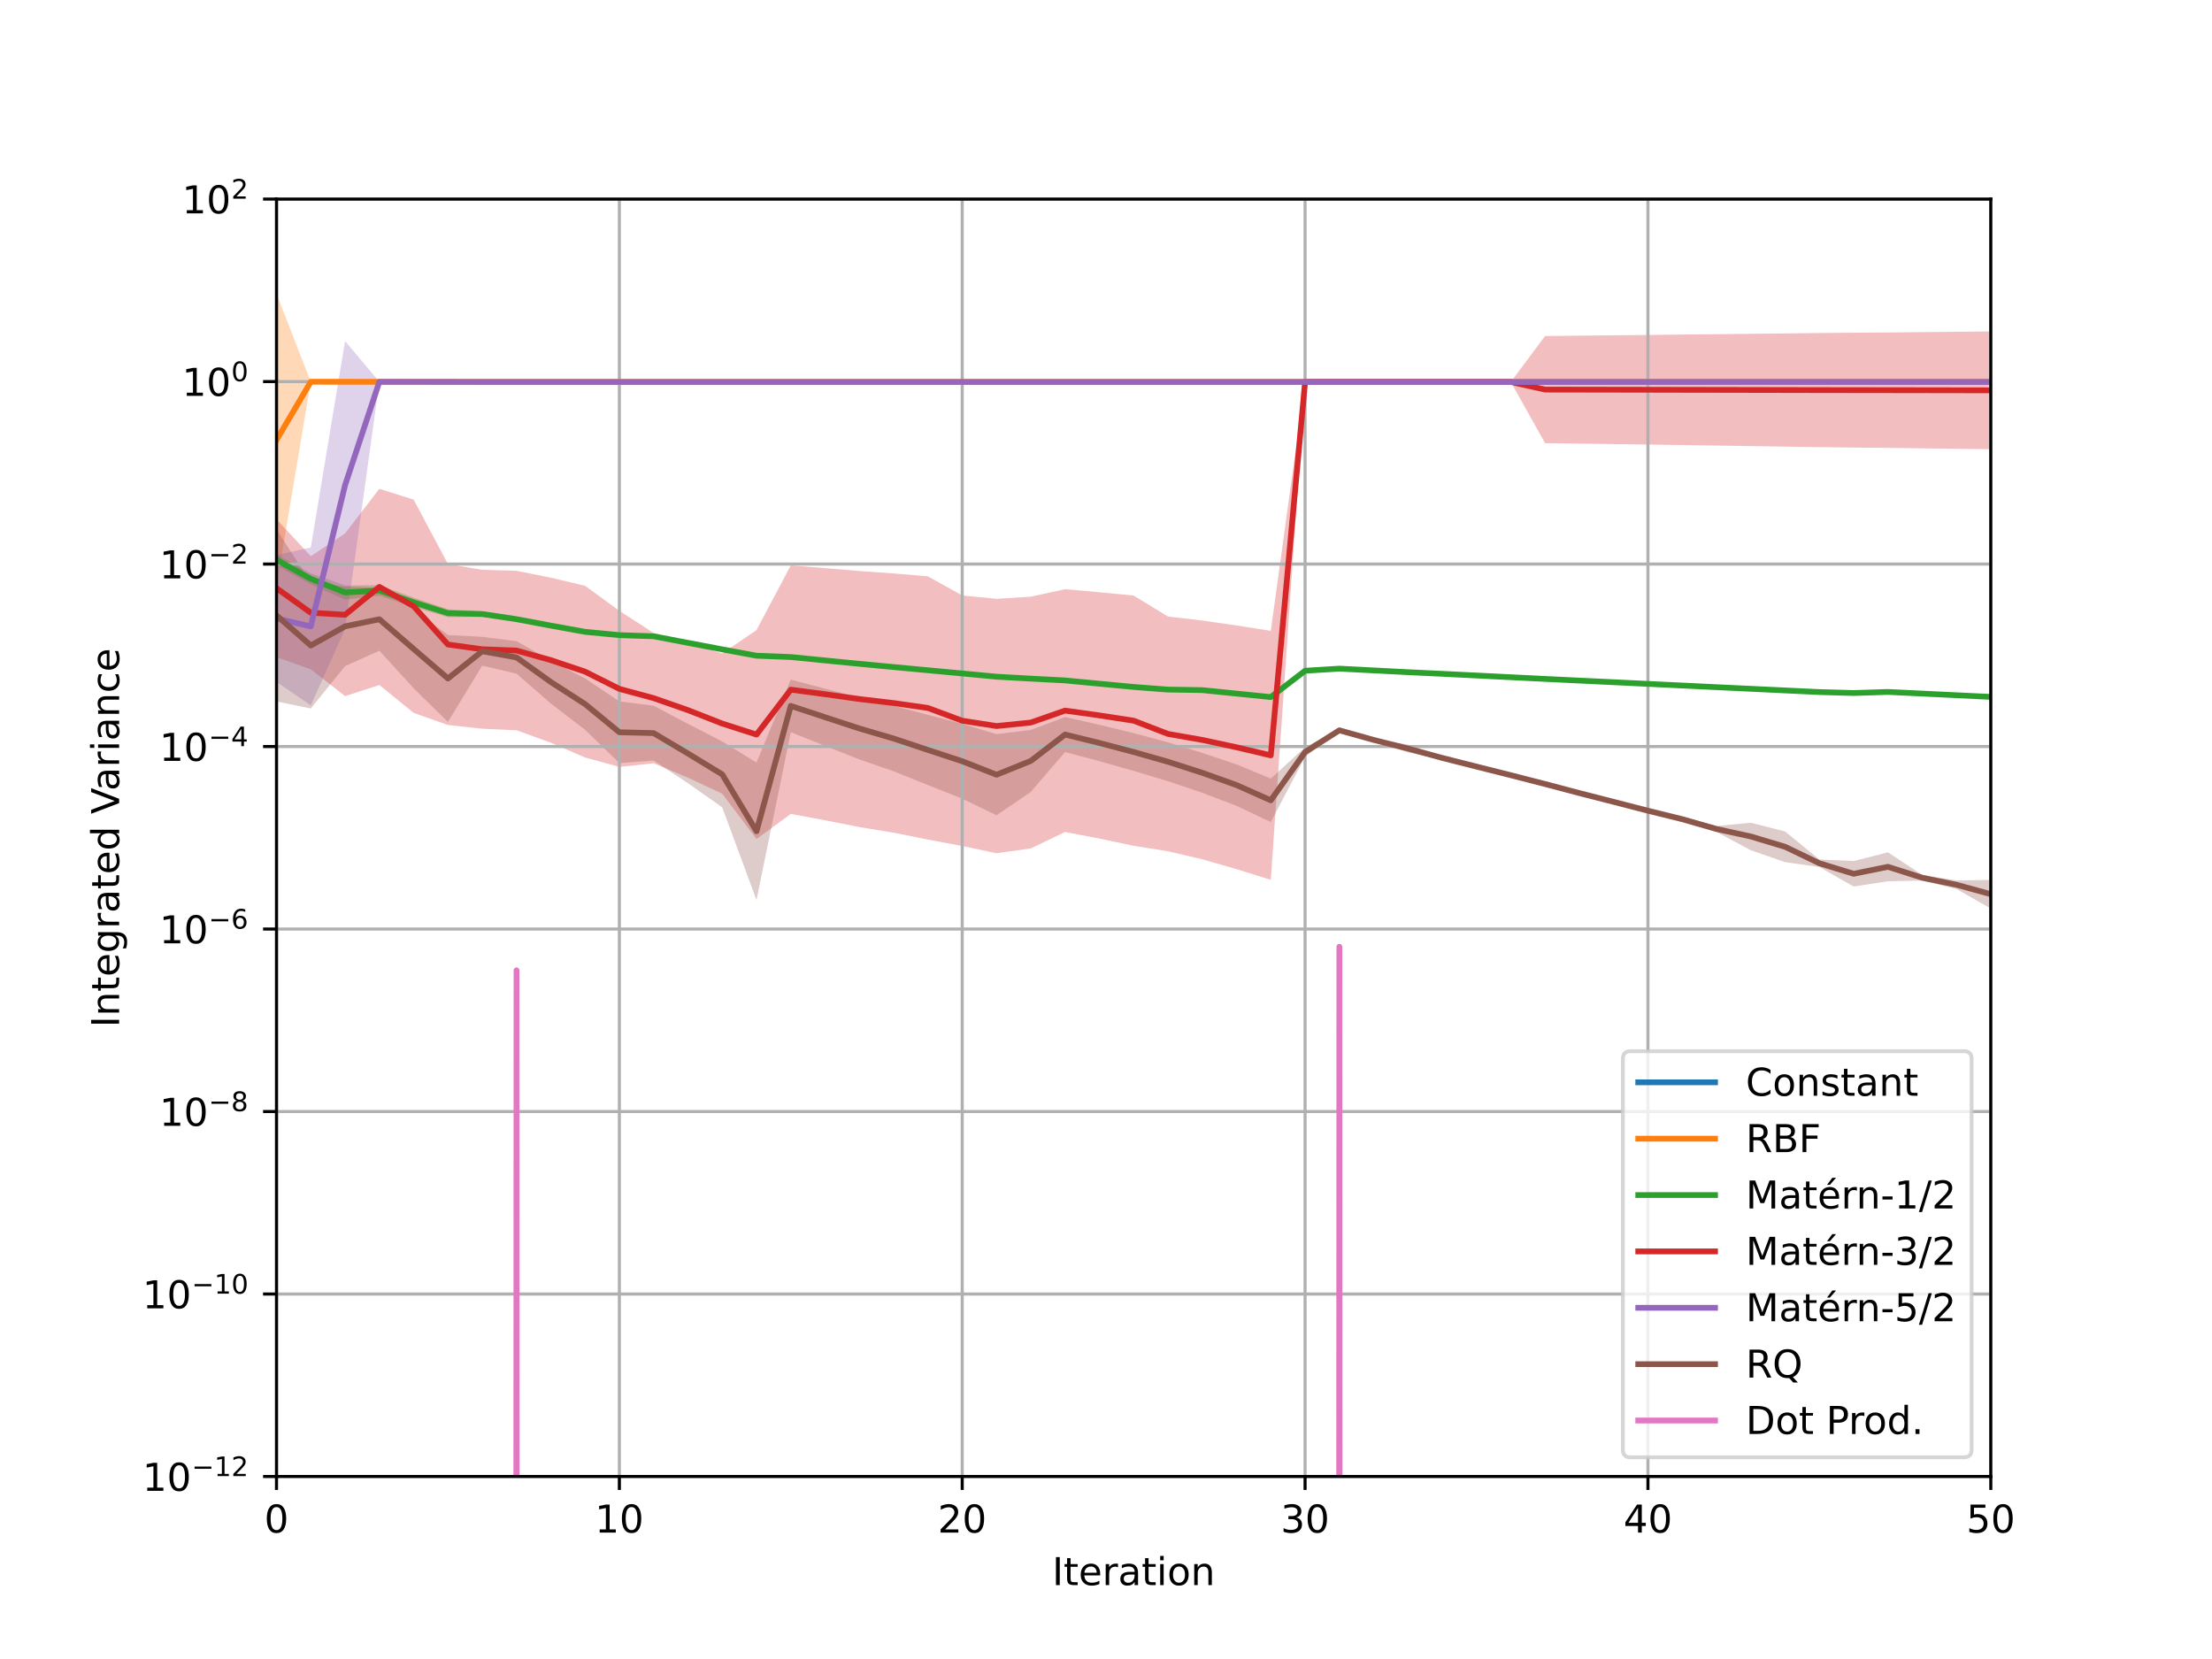 <?xml version="1.0" encoding="utf-8" standalone="no"?>
<!DOCTYPE svg PUBLIC "-//W3C//DTD SVG 1.1//EN"
  "http://www.w3.org/Graphics/SVG/1.1/DTD/svg11.dtd">
<!-- Created with matplotlib (https://matplotlib.org/) -->
<svg height="432pt" version="1.1" viewBox="0 0 576 432" width="576pt" xmlns="http://www.w3.org/2000/svg" xmlns:xlink="http://www.w3.org/1999/xlink">
 <defs>
  <style type="text/css">
*{stroke-linecap:butt;stroke-linejoin:round;}
  </style>
 </defs>
 <g id="figure_1">
  <g id="patch_1">
   <path d="M 0 432 
L 576 432 
L 576 0 
L 0 0 
z
" style="fill:#ffffff;"/>
  </g>
  <g id="axes_1">
   <g id="patch_2">
    <path d="M 72 384.48 
L 518.4 384.48 
L 518.4 51.84 
L 72 51.84 
z
" style="fill:#ffffff;"/>
   </g>
   <g id="PolyCollection_1"/>
   <g id="PolyCollection_2">
    <path clip-path="url(#p356484a732)" d="M 72 152.669 
L 72 76.48 
L 80.928 99.401 
L 89.856 99.411 
L 98.784 99.421 
L 107.712 99.432 
L 116.64 99.442 
L 125.568 99.452 
L 134.496 99.452 
L 143.424 99.452 
L 152.352 99.452 
L 161.28 99.452 
L 170.208 99.452 
L 179.136 99.452 
L 188.064 99.452 
L 196.992 99.452 
L 205.92 99.452 
L 214.848 99.452 
L 223.776 99.452 
L 232.704 99.452 
L 241.632 99.452 
L 250.56 99.452 
L 259.488 99.452 
L 268.416 99.452 
L 277.344 99.452 
L 286.272 99.452 
L 295.2 99.452 
L 304.128 99.452 
L 313.056 99.452 
L 321.984 99.452 
L 330.912 99.452 
L 339.84 99.452 
L 348.768 99.452 
L 357.696 99.452 
L 366.624 99.452 
L 375.552 99.452 
L 384.48 99.452 
L 393.408 99.452 
L 402.336 99.452 
L 411.264 99.452 
L 420.192 99.452 
L 429.12 99.452 
L 438.048 99.452 
L 446.976 99.452 
L 455.904 99.452 
L 464.832 99.452 
L 473.76 99.452 
L 482.688 99.452 
L 491.616 99.452 
L 500.544 99.452 
L 509.472 99.452 
L 518.4 99.452 
L 518.4 99.454 
L 518.4 99.454 
L 509.472 99.454 
L 500.544 99.454 
L 491.616 99.454 
L 482.688 99.454 
L 473.76 99.454 
L 464.832 99.454 
L 455.904 99.454 
L 446.976 99.454 
L 438.048 99.454 
L 429.12 99.454 
L 420.192 99.454 
L 411.264 99.454 
L 402.336 99.454 
L 393.408 99.454 
L 384.48 99.454 
L 375.552 99.454 
L 366.624 99.454 
L 357.696 99.454 
L 348.768 99.454 
L 339.84 99.454 
L 330.912 99.454 
L 321.984 99.454 
L 313.056 99.454 
L 304.128 99.454 
L 295.2 99.454 
L 286.272 99.454 
L 277.344 99.454 
L 268.416 99.454 
L 259.488 99.454 
L 250.56 99.454 
L 241.632 99.454 
L 232.704 99.454 
L 223.776 99.454 
L 214.848 99.454 
L 205.92 99.454 
L 196.992 99.454 
L 188.064 99.454 
L 179.136 99.454 
L 170.208 99.454 
L 161.28 99.454 
L 152.352 99.454 
L 143.424 99.454 
L 134.496 99.454 
L 125.568 99.454 
L 116.64 99.444 
L 107.712 99.433 
L 98.784 99.423 
L 89.856 99.413 
L 80.928 99.402 
L 72 152.669 
z
" style="fill:#ff7f0e;fill-opacity:0.3;"/>
   </g>
   <g id="PolyCollection_3">
    <path clip-path="url(#p356484a732)" d="M 72 147.215 
L 72 144.377 
L 80.928 149.279 
L 89.856 152.431 
L 98.784 152.361 
L 107.712 155.628 
L 116.64 158.635 
L 125.568 159.186 
L 134.496 160.555 
L 143.424 162.256 
L 152.352 163.931 
L 161.28 164.844 
L 170.208 165.347 
L 179.136 167.055 
L 188.064 168.823 
L 196.992 170.248 
L 205.92 170.64 
L 214.848 171.533 
L 223.776 172.416 
L 232.704 173.258 
L 241.632 174.097 
L 250.56 174.938 
L 259.488 175.784 
L 268.416 176.303 
L 277.344 176.788 
L 286.272 177.64 
L 295.2 178.498 
L 304.128 179.196 
L 313.056 179.366 
L 321.984 180.268 
L 330.912 181.186 
L 339.84 174.549 
L 348.768 174.011 
L 357.696 174.472 
L 366.624 174.933 
L 375.552 175.355 
L 384.48 175.798 
L 393.408 176.244 
L 402.336 176.687 
L 411.264 177.117 
L 420.192 177.546 
L 429.12 177.977 
L 438.048 178.406 
L 446.976 178.836 
L 455.904 179.257 
L 464.832 179.684 
L 473.76 180.109 
L 482.688 180.357 
L 491.616 180.109 
L 500.544 180.535 
L 509.472 180.962 
L 518.4 181.391 
L 518.4 181.544 
L 518.4 181.544 
L 509.472 181.112 
L 500.544 180.682 
L 491.616 180.252 
L 482.688 180.562 
L 473.76 180.314 
L 464.832 179.89 
L 455.904 179.464 
L 446.976 179.041 
L 438.048 178.61 
L 429.12 178.181 
L 420.192 177.751 
L 411.264 177.326 
L 402.336 176.895 
L 393.408 176.452 
L 384.48 176.004 
L 375.552 175.561 
L 366.624 175.138 
L 357.696 174.677 
L 348.768 174.215 
L 339.84 174.773 
L 330.912 181.85 
L 321.984 180.949 
L 313.056 180.046 
L 304.128 179.934 
L 295.2 179.267 
L 286.272 178.429 
L 277.344 177.579 
L 268.416 177.12 
L 259.488 176.63 
L 250.56 175.792 
L 241.632 174.971 
L 232.704 174.14 
L 223.776 173.299 
L 214.848 172.421 
L 205.92 171.536 
L 196.992 171.249 
L 188.064 169.361 
L 179.136 167.734 
L 170.208 166.021 
L 161.28 165.936 
L 152.352 165.13 
L 143.424 163.566 
L 134.496 161.907 
L 125.568 160.609 
L 116.64 160.712 
L 107.712 158.063 
L 98.784 155.132 
L 89.856 156.136 
L 80.928 152.157 
L 72 147.215 
z
" style="fill:#2ca02c;fill-opacity:0.3;"/>
   </g>
   <g id="PolyCollection_4">
    <path clip-path="url(#p356484a732)" d="M 72 171.124 
L 72 135.211 
L 80.928 144.829 
L 89.856 138.899 
L 98.784 127.277 
L 107.712 130.109 
L 116.64 146.867 
L 125.568 148.379 
L 134.496 148.633 
L 143.424 150.419 
L 152.352 152.544 
L 161.28 159.055 
L 170.208 164.83 
L 179.136 167.333 
L 188.064 170.162 
L 196.992 164.072 
L 205.92 147.234 
L 214.848 147.942 
L 223.776 148.692 
L 232.704 149.32 
L 241.632 150.082 
L 250.56 155.057 
L 259.488 155.932 
L 268.416 155.379 
L 277.344 153.425 
L 286.272 154.218 
L 295.2 155.084 
L 304.128 160.542 
L 313.056 161.588 
L 321.984 162.867 
L 330.912 164.271 
L 339.84 99.453 
L 348.768 99.453 
L 357.696 99.453 
L 366.624 99.453 
L 375.552 99.453 
L 384.48 99.453 
L 393.408 99.453 
L 402.336 87.498 
L 411.264 87.407 
L 420.192 87.316 
L 429.12 87.227 
L 438.048 87.121 
L 446.976 87.027 
L 455.904 86.923 
L 464.832 86.822 
L 473.76 86.715 
L 482.688 86.638 
L 491.616 86.574 
L 500.544 86.487 
L 509.472 86.399 
L 518.4 86.309 
L 518.4 116.978 
L 518.4 116.978 
L 509.472 116.859 
L 500.544 116.742 
L 491.616 116.625 
L 482.688 116.54 
L 473.76 116.437 
L 464.832 116.295 
L 455.904 116.16 
L 446.976 116.022 
L 438.048 115.897 
L 429.12 115.755 
L 420.192 115.636 
L 411.264 115.515 
L 402.336 115.394 
L 393.408 99.453 
L 384.48 99.453 
L 375.552 99.453 
L 366.624 99.453 
L 357.696 99.453 
L 348.768 99.453 
L 339.84 99.453 
L 330.912 229.113 
L 321.984 226.315 
L 313.056 223.756 
L 304.128 221.668 
L 295.2 220.243 
L 286.272 218.362 
L 277.344 216.642 
L 268.416 220.929 
L 259.488 222.18 
L 250.56 220.294 
L 241.632 218.625 
L 232.704 216.833 
L 223.776 215.363 
L 214.848 213.601 
L 205.92 211.939 
L 196.992 218.482 
L 188.064 206.668 
L 179.136 202.501 
L 170.208 198.756 
L 161.28 199.705 
L 152.352 197.252 
L 143.424 193.386 
L 134.496 190.163 
L 125.568 189.756 
L 116.64 188.789 
L 107.712 185.63 
L 98.784 178.373 
L 89.856 181.27 
L 80.928 174.286 
L 72 171.124 
z
" style="fill:#d62728;fill-opacity:0.3;"/>
   </g>
   <g id="PolyCollection_5">
    <path clip-path="url(#p356484a732)" d="M 72 177.57 
L 72 144.545 
L 80.928 142.557 
L 89.856 88.819 
L 98.784 99.422 
L 107.712 99.432 
L 116.64 99.443 
L 125.568 99.453 
L 134.496 99.453 
L 143.424 99.453 
L 152.352 99.453 
L 161.28 99.453 
L 170.208 99.453 
L 179.136 99.453 
L 188.064 99.453 
L 196.992 99.453 
L 205.92 99.453 
L 214.848 99.453 
L 223.776 99.453 
L 232.704 99.453 
L 241.632 99.453 
L 250.56 99.453 
L 259.488 99.453 
L 268.416 99.453 
L 277.344 99.453 
L 286.272 99.453 
L 295.2 99.453 
L 304.128 99.453 
L 313.056 99.453 
L 321.984 99.453 
L 330.912 99.453 
L 339.84 99.453 
L 348.768 99.453 
L 357.696 99.453 
L 366.624 99.453 
L 375.552 99.453 
L 384.48 99.453 
L 393.408 99.453 
L 402.336 99.453 
L 411.264 99.453 
L 420.192 99.453 
L 429.12 99.453 
L 438.048 99.453 
L 446.976 99.453 
L 455.904 99.453 
L 464.832 99.453 
L 473.76 99.453 
L 482.688 99.453 
L 491.616 99.453 
L 500.544 99.453 
L 509.472 99.453 
L 518.4 99.453 
L 518.4 99.453 
L 518.4 99.453 
L 509.472 99.453 
L 500.544 99.453 
L 491.616 99.453 
L 482.688 99.453 
L 473.76 99.453 
L 464.832 99.453 
L 455.904 99.453 
L 446.976 99.453 
L 438.048 99.453 
L 429.12 99.453 
L 420.192 99.453 
L 411.264 99.453 
L 402.336 99.453 
L 393.408 99.453 
L 384.48 99.453 
L 375.552 99.453 
L 366.624 99.453 
L 357.696 99.453 
L 348.768 99.453 
L 339.84 99.453 
L 330.912 99.453 
L 321.984 99.453 
L 313.056 99.453 
L 304.128 99.453 
L 295.2 99.453 
L 286.272 99.453 
L 277.344 99.453 
L 268.416 99.453 
L 259.488 99.453 
L 250.56 99.453 
L 241.632 99.453 
L 232.704 99.453 
L 223.776 99.453 
L 214.848 99.453 
L 205.92 99.453 
L 196.992 99.453 
L 188.064 99.453 
L 179.136 99.453 
L 170.208 99.453 
L 161.28 99.453 
L 152.352 99.453 
L 143.424 99.453 
L 134.496 99.453 
L 125.568 99.453 
L 116.64 99.443 
L 107.712 99.432 
L 98.784 99.422 
L 89.856 163.842 
L 80.928 183.666 
L 72 177.57 
z
" style="fill:#9467bd;fill-opacity:0.3;"/>
   </g>
   <g id="PolyCollection_6">
    <path clip-path="url(#p356484a732)" d="M 72 182.645 
L 72 137.842 
L 80.928 151.688 
L 89.856 152.744 
L 98.784 153.06 
L 107.712 158.758 
L 116.64 165.352 
L 125.568 165.824 
L 134.496 166.961 
L 143.424 171.996 
L 152.352 176.652 
L 161.28 182.648 
L 170.208 183.762 
L 179.136 188.48 
L 188.064 193.068 
L 196.992 198.553 
L 205.92 176.974 
L 214.848 179.318 
L 223.776 181.637 
L 232.704 183.783 
L 241.632 186.156 
L 250.56 188.47 
L 259.488 191.176 
L 268.416 190.071 
L 277.344 186.706 
L 286.272 188.733 
L 295.2 190.897 
L 304.128 193.295 
L 313.056 196.042 
L 321.984 199.03 
L 330.912 202.731 
L 339.84 194.597 
L 348.768 189.884 
L 357.696 192.41 
L 366.624 193.894 
L 375.552 197.108 
L 384.48 199.345 
L 393.408 201.554 
L 402.336 203.788 
L 411.264 206.094 
L 420.192 208.313 
L 429.12 210.542 
L 438.048 212.65 
L 446.976 215.106 
L 455.904 214.233 
L 464.832 216.516 
L 473.76 223.816 
L 482.688 224.215 
L 491.616 221.944 
L 500.544 227.833 
L 509.472 229.278 
L 518.4 229.129 
L 518.4 236.572 
L 518.4 236.572 
L 509.472 231.504 
L 500.544 229.297 
L 491.616 229.487 
L 482.688 230.847 
L 473.76 225.771 
L 464.832 224.492 
L 455.904 221.4 
L 446.976 216.631 
L 438.048 213.976 
L 429.12 211.678 
L 420.192 209.289 
L 411.264 206.94 
L 402.336 204.519 
L 393.408 202.175 
L 384.48 199.892 
L 375.552 197.614 
L 366.624 195.944 
L 357.696 192.935 
L 348.768 190.458 
L 339.84 197.06 
L 330.912 214.069 
L 321.984 209.834 
L 313.056 206.428 
L 304.128 203.425 
L 295.2 200.744 
L 286.272 198.202 
L 277.344 195.836 
L 268.416 206.215 
L 259.488 212.3 
L 250.56 207.971 
L 241.632 204.426 
L 232.704 200.841 
L 223.776 197.751 
L 214.848 194.216 
L 205.92 190.663 
L 196.992 234.353 
L 188.064 210.224 
L 179.136 203.943 
L 170.208 198.039 
L 161.28 198.705 
L 152.352 190.046 
L 143.424 183.183 
L 134.496 175.424 
L 125.568 173.332 
L 116.64 187.985 
L 107.712 179.226 
L 98.784 169.445 
L 89.856 173.456 
L 80.928 184.486 
L 72 182.645 
z
" style="fill:#8c564b;fill-opacity:0.3;"/>
   </g>
   <g id="PolyCollection_7">
    <path clip-path="url(#p356484a732)" d="M 134.496 280.808 
L 134.496 224.525 
L 134.496 280.808 
L 134.496 280.808 
z
" style="fill:#e377c2;fill-opacity:0.3;"/>
    <path clip-path="url(#p356484a732)" d="M 348.768 293.971 
L 348.768 199.096 
L 348.768 293.971 
L 348.768 293.971 
z
" style="fill:#e377c2;fill-opacity:0.3;"/>
   </g>
   <g id="matplotlib.axis_1">
    <g id="xtick_1">
     <g id="line2d_1">
      <path clip-path="url(#p356484a732)" d="M 72 384.48 
L 72 51.84 
" style="fill:none;stroke:#b0b0b0;stroke-linecap:square;stroke-width:0.8;"/>
     </g>
     <g id="line2d_2">
      <defs>
       <path d="M 0 0 
L 0 3.5 
" id="m0c05437ce9" style="stroke:#000000;stroke-width:0.8;"/>
      </defs>
      <g>
       <use style="stroke:#000000;stroke-width:0.8;" x="72" xlink:href="#m0c05437ce9" y="384.48"/>
      </g>
     </g>
     <g id="text_1">
      <!-- 0 -->
      <defs>
       <path d="M 31.781 66.406 
Q 24.172 66.406 20.328 58.906 
Q 16.5 51.422 16.5 36.375 
Q 16.5 21.391 20.328 13.891 
Q 24.172 6.391 31.781 6.391 
Q 39.453 6.391 43.281 13.891 
Q 47.125 21.391 47.125 36.375 
Q 47.125 51.422 43.281 58.906 
Q 39.453 66.406 31.781 66.406 
z
M 31.781 74.219 
Q 44.047 74.219 50.516 64.516 
Q 56.984 54.828 56.984 36.375 
Q 56.984 17.969 50.516 8.266 
Q 44.047 -1.422 31.781 -1.422 
Q 19.531 -1.422 13.062 8.266 
Q 6.594 17.969 6.594 36.375 
Q 6.594 54.828 13.062 64.516 
Q 19.531 74.219 31.781 74.219 
z
" id="DejaVuSans-48"/>
      </defs>
      <g transform="translate(68.819 399.078)scale(0.1 -0.1)">
       <use xlink:href="#DejaVuSans-48"/>
      </g>
     </g>
    </g>
    <g id="xtick_2">
     <g id="line2d_3">
      <path clip-path="url(#p356484a732)" d="M 161.28 384.48 
L 161.28 51.84 
" style="fill:none;stroke:#b0b0b0;stroke-linecap:square;stroke-width:0.8;"/>
     </g>
     <g id="line2d_4">
      <g>
       <use style="stroke:#000000;stroke-width:0.8;" x="161.28" xlink:href="#m0c05437ce9" y="384.48"/>
      </g>
     </g>
     <g id="text_2">
      <!-- 10 -->
      <defs>
       <path d="M 12.406 8.297 
L 28.516 8.297 
L 28.516 63.922 
L 10.984 60.406 
L 10.984 69.391 
L 28.422 72.906 
L 38.281 72.906 
L 38.281 8.297 
L 54.391 8.297 
L 54.391 0 
L 12.406 0 
z
" id="DejaVuSans-49"/>
      </defs>
      <g transform="translate(154.917 399.078)scale(0.1 -0.1)">
       <use xlink:href="#DejaVuSans-49"/>
       <use x="63.623" xlink:href="#DejaVuSans-48"/>
      </g>
     </g>
    </g>
    <g id="xtick_3">
     <g id="line2d_5">
      <path clip-path="url(#p356484a732)" d="M 250.56 384.48 
L 250.56 51.84 
" style="fill:none;stroke:#b0b0b0;stroke-linecap:square;stroke-width:0.8;"/>
     </g>
     <g id="line2d_6">
      <g>
       <use style="stroke:#000000;stroke-width:0.8;" x="250.56" xlink:href="#m0c05437ce9" y="384.48"/>
      </g>
     </g>
     <g id="text_3">
      <!-- 20 -->
      <defs>
       <path d="M 19.188 8.297 
L 53.609 8.297 
L 53.609 0 
L 7.328 0 
L 7.328 8.297 
Q 12.938 14.109 22.625 23.891 
Q 32.328 33.688 34.812 36.531 
Q 39.547 41.844 41.422 45.531 
Q 43.312 49.219 43.312 52.781 
Q 43.312 58.594 39.234 62.25 
Q 35.156 65.922 28.609 65.922 
Q 23.969 65.922 18.812 64.312 
Q 13.672 62.703 7.812 59.422 
L 7.812 69.391 
Q 13.766 71.781 18.938 73 
Q 24.125 74.219 28.422 74.219 
Q 39.75 74.219 46.484 68.547 
Q 53.219 62.891 53.219 53.422 
Q 53.219 48.922 51.531 44.891 
Q 49.859 40.875 45.406 35.406 
Q 44.188 33.984 37.641 27.219 
Q 31.109 20.453 19.188 8.297 
z
" id="DejaVuSans-50"/>
      </defs>
      <g transform="translate(244.197 399.078)scale(0.1 -0.1)">
       <use xlink:href="#DejaVuSans-50"/>
       <use x="63.623" xlink:href="#DejaVuSans-48"/>
      </g>
     </g>
    </g>
    <g id="xtick_4">
     <g id="line2d_7">
      <path clip-path="url(#p356484a732)" d="M 339.84 384.48 
L 339.84 51.84 
" style="fill:none;stroke:#b0b0b0;stroke-linecap:square;stroke-width:0.8;"/>
     </g>
     <g id="line2d_8">
      <g>
       <use style="stroke:#000000;stroke-width:0.8;" x="339.84" xlink:href="#m0c05437ce9" y="384.48"/>
      </g>
     </g>
     <g id="text_4">
      <!-- 30 -->
      <defs>
       <path d="M 40.578 39.312 
Q 47.656 37.797 51.625 33 
Q 55.609 28.219 55.609 21.188 
Q 55.609 10.406 48.188 4.484 
Q 40.766 -1.422 27.094 -1.422 
Q 22.516 -1.422 17.656 -0.516 
Q 12.797 0.391 7.625 2.203 
L 7.625 11.719 
Q 11.719 9.328 16.594 8.109 
Q 21.484 6.891 26.812 6.891 
Q 36.078 6.891 40.938 10.547 
Q 45.797 14.203 45.797 21.188 
Q 45.797 27.641 41.281 31.266 
Q 36.766 34.906 28.719 34.906 
L 20.219 34.906 
L 20.219 43.016 
L 29.109 43.016 
Q 36.375 43.016 40.234 45.922 
Q 44.094 48.828 44.094 54.297 
Q 44.094 59.906 40.109 62.906 
Q 36.141 65.922 28.719 65.922 
Q 24.656 65.922 20.016 65.031 
Q 15.375 64.156 9.812 62.312 
L 9.812 71.094 
Q 15.438 72.656 20.344 73.438 
Q 25.25 74.219 29.594 74.219 
Q 40.828 74.219 47.359 69.109 
Q 53.906 64.016 53.906 55.328 
Q 53.906 49.266 50.438 45.094 
Q 46.969 40.922 40.578 39.312 
z
" id="DejaVuSans-51"/>
      </defs>
      <g transform="translate(333.478 399.078)scale(0.1 -0.1)">
       <use xlink:href="#DejaVuSans-51"/>
       <use x="63.623" xlink:href="#DejaVuSans-48"/>
      </g>
     </g>
    </g>
    <g id="xtick_5">
     <g id="line2d_9">
      <path clip-path="url(#p356484a732)" d="M 429.12 384.48 
L 429.12 51.84 
" style="fill:none;stroke:#b0b0b0;stroke-linecap:square;stroke-width:0.8;"/>
     </g>
     <g id="line2d_10">
      <g>
       <use style="stroke:#000000;stroke-width:0.8;" x="429.12" xlink:href="#m0c05437ce9" y="384.48"/>
      </g>
     </g>
     <g id="text_5">
      <!-- 40 -->
      <defs>
       <path d="M 37.797 64.312 
L 12.891 25.391 
L 37.797 25.391 
z
M 35.203 72.906 
L 47.609 72.906 
L 47.609 25.391 
L 58.016 25.391 
L 58.016 17.188 
L 47.609 17.188 
L 47.609 0 
L 37.797 0 
L 37.797 17.188 
L 4.891 17.188 
L 4.891 26.703 
z
" id="DejaVuSans-52"/>
      </defs>
      <g transform="translate(422.757 399.078)scale(0.1 -0.1)">
       <use xlink:href="#DejaVuSans-52"/>
       <use x="63.623" xlink:href="#DejaVuSans-48"/>
      </g>
     </g>
    </g>
    <g id="xtick_6">
     <g id="line2d_11">
      <path clip-path="url(#p356484a732)" d="M 518.4 384.48 
L 518.4 51.84 
" style="fill:none;stroke:#b0b0b0;stroke-linecap:square;stroke-width:0.8;"/>
     </g>
     <g id="line2d_12">
      <g>
       <use style="stroke:#000000;stroke-width:0.8;" x="518.4" xlink:href="#m0c05437ce9" y="384.48"/>
      </g>
     </g>
     <g id="text_6">
      <!-- 50 -->
      <defs>
       <path d="M 10.797 72.906 
L 49.516 72.906 
L 49.516 64.594 
L 19.828 64.594 
L 19.828 46.734 
Q 21.969 47.469 24.109 47.828 
Q 26.266 48.188 28.422 48.188 
Q 40.625 48.188 47.75 41.5 
Q 54.891 34.812 54.891 23.391 
Q 54.891 11.625 47.562 5.094 
Q 40.234 -1.422 26.906 -1.422 
Q 22.312 -1.422 17.547 -0.641 
Q 12.797 0.141 7.719 1.703 
L 7.719 11.625 
Q 12.109 9.234 16.797 8.062 
Q 21.484 6.891 26.703 6.891 
Q 35.156 6.891 40.078 11.328 
Q 45.016 15.766 45.016 23.391 
Q 45.016 31 40.078 35.438 
Q 35.156 39.891 26.703 39.891 
Q 22.75 39.891 18.812 39.016 
Q 14.891 38.141 10.797 36.281 
z
" id="DejaVuSans-53"/>
      </defs>
      <g transform="translate(512.038 399.078)scale(0.1 -0.1)">
       <use xlink:href="#DejaVuSans-53"/>
       <use x="63.623" xlink:href="#DejaVuSans-48"/>
      </g>
     </g>
    </g>
    <g id="text_7">
     <!-- Iteration -->
     <defs>
      <path d="M 9.812 72.906 
L 19.672 72.906 
L 19.672 0 
L 9.812 0 
z
" id="DejaVuSans-73"/>
      <path d="M 18.312 70.219 
L 18.312 54.688 
L 36.812 54.688 
L 36.812 47.703 
L 18.312 47.703 
L 18.312 18.016 
Q 18.312 11.328 20.141 9.422 
Q 21.969 7.516 27.594 7.516 
L 36.812 7.516 
L 36.812 0 
L 27.594 0 
Q 17.188 0 13.234 3.875 
Q 9.281 7.766 9.281 18.016 
L 9.281 47.703 
L 2.688 47.703 
L 2.688 54.688 
L 9.281 54.688 
L 9.281 70.219 
z
" id="DejaVuSans-116"/>
      <path d="M 56.203 29.594 
L 56.203 25.203 
L 14.891 25.203 
Q 15.484 15.922 20.484 11.062 
Q 25.484 6.203 34.422 6.203 
Q 39.594 6.203 44.453 7.469 
Q 49.312 8.734 54.109 11.281 
L 54.109 2.781 
Q 49.266 0.734 44.188 -0.344 
Q 39.109 -1.422 33.891 -1.422 
Q 20.797 -1.422 13.156 6.188 
Q 5.516 13.812 5.516 26.812 
Q 5.516 40.234 12.766 48.109 
Q 20.016 56 32.328 56 
Q 43.359 56 49.781 48.891 
Q 56.203 41.797 56.203 29.594 
z
M 47.219 32.234 
Q 47.125 39.594 43.094 43.984 
Q 39.062 48.391 32.422 48.391 
Q 24.906 48.391 20.391 44.141 
Q 15.875 39.891 15.188 32.172 
z
" id="DejaVuSans-101"/>
      <path d="M 41.109 46.297 
Q 39.594 47.172 37.812 47.578 
Q 36.031 48 33.891 48 
Q 26.266 48 22.188 43.047 
Q 18.109 38.094 18.109 28.812 
L 18.109 0 
L 9.078 0 
L 9.078 54.688 
L 18.109 54.688 
L 18.109 46.188 
Q 20.953 51.172 25.484 53.578 
Q 30.031 56 36.531 56 
Q 37.453 56 38.578 55.875 
Q 39.703 55.766 41.062 55.516 
z
" id="DejaVuSans-114"/>
      <path d="M 34.281 27.484 
Q 23.391 27.484 19.188 25 
Q 14.984 22.516 14.984 16.5 
Q 14.984 11.719 18.141 8.906 
Q 21.297 6.109 26.703 6.109 
Q 34.188 6.109 38.703 11.406 
Q 43.219 16.703 43.219 25.484 
L 43.219 27.484 
z
M 52.203 31.203 
L 52.203 0 
L 43.219 0 
L 43.219 8.297 
Q 40.141 3.328 35.547 0.953 
Q 30.953 -1.422 24.312 -1.422 
Q 15.922 -1.422 10.953 3.297 
Q 6 8.016 6 15.922 
Q 6 25.141 12.172 29.828 
Q 18.359 34.516 30.609 34.516 
L 43.219 34.516 
L 43.219 35.406 
Q 43.219 41.609 39.141 45 
Q 35.062 48.391 27.688 48.391 
Q 23 48.391 18.547 47.266 
Q 14.109 46.141 10.016 43.891 
L 10.016 52.203 
Q 14.938 54.109 19.578 55.047 
Q 24.219 56 28.609 56 
Q 40.484 56 46.344 49.844 
Q 52.203 43.703 52.203 31.203 
z
" id="DejaVuSans-97"/>
      <path d="M 9.422 54.688 
L 18.406 54.688 
L 18.406 0 
L 9.422 0 
z
M 9.422 75.984 
L 18.406 75.984 
L 18.406 64.594 
L 9.422 64.594 
z
" id="DejaVuSans-105"/>
      <path d="M 30.609 48.391 
Q 23.391 48.391 19.188 42.75 
Q 14.984 37.109 14.984 27.297 
Q 14.984 17.484 19.156 11.844 
Q 23.344 6.203 30.609 6.203 
Q 37.797 6.203 41.984 11.859 
Q 46.188 17.531 46.188 27.297 
Q 46.188 37.016 41.984 42.703 
Q 37.797 48.391 30.609 48.391 
z
M 30.609 56 
Q 42.328 56 49.016 48.375 
Q 55.719 40.766 55.719 27.297 
Q 55.719 13.875 49.016 6.219 
Q 42.328 -1.422 30.609 -1.422 
Q 18.844 -1.422 12.172 6.219 
Q 5.516 13.875 5.516 27.297 
Q 5.516 40.766 12.172 48.375 
Q 18.844 56 30.609 56 
z
" id="DejaVuSans-111"/>
      <path d="M 54.891 33.016 
L 54.891 0 
L 45.906 0 
L 45.906 32.719 
Q 45.906 40.484 42.875 44.328 
Q 39.844 48.188 33.797 48.188 
Q 26.516 48.188 22.312 43.547 
Q 18.109 38.922 18.109 30.906 
L 18.109 0 
L 9.078 0 
L 9.078 54.688 
L 18.109 54.688 
L 18.109 46.188 
Q 21.344 51.125 25.703 53.562 
Q 30.078 56 35.797 56 
Q 45.219 56 50.047 50.172 
Q 54.891 44.344 54.891 33.016 
z
" id="DejaVuSans-110"/>
     </defs>
     <g transform="translate(273.991 412.757)scale(0.1 -0.1)">
      <use xlink:href="#DejaVuSans-73"/>
      <use x="29.492" xlink:href="#DejaVuSans-116"/>
      <use x="68.701" xlink:href="#DejaVuSans-101"/>
      <use x="130.225" xlink:href="#DejaVuSans-114"/>
      <use x="171.338" xlink:href="#DejaVuSans-97"/>
      <use x="232.617" xlink:href="#DejaVuSans-116"/>
      <use x="271.826" xlink:href="#DejaVuSans-105"/>
      <use x="299.609" xlink:href="#DejaVuSans-111"/>
      <use x="360.791" xlink:href="#DejaVuSans-110"/>
     </g>
    </g>
   </g>
   <g id="matplotlib.axis_2">
    <g id="ytick_1">
     <g id="line2d_13">
      <path clip-path="url(#p356484a732)" d="M 72 384.48 
L 518.4 384.48 
" style="fill:none;stroke:#b0b0b0;stroke-linecap:square;stroke-width:0.8;"/>
     </g>
     <g id="line2d_14">
      <defs>
       <path d="M 0 0 
L -3.5 0 
" id="m73050588ed" style="stroke:#000000;stroke-width:0.8;"/>
      </defs>
      <g>
       <use style="stroke:#000000;stroke-width:0.8;" x="72" xlink:href="#m73050588ed" y="384.48"/>
      </g>
     </g>
     <g id="text_8">
      <!-- $\mathdefault{10^{-12}}$ -->
      <defs>
       <path d="M 10.594 35.5 
L 73.188 35.5 
L 73.188 27.203 
L 10.594 27.203 
z
" id="DejaVuSans-8722"/>
      </defs>
      <g transform="translate(37.1 388.279)scale(0.1 -0.1)">
       <use transform="translate(0 0.766)" xlink:href="#DejaVuSans-49"/>
       <use transform="translate(63.623 0.766)" xlink:href="#DejaVuSans-48"/>
       <use transform="translate(128.203 39.047)scale(0.7)" xlink:href="#DejaVuSans-8722"/>
       <use transform="translate(186.855 39.047)scale(0.7)" xlink:href="#DejaVuSans-49"/>
       <use transform="translate(231.392 39.047)scale(0.7)" xlink:href="#DejaVuSans-50"/>
      </g>
     </g>
    </g>
    <g id="ytick_2">
     <g id="line2d_15">
      <path clip-path="url(#p356484a732)" d="M 72 336.96 
L 518.4 336.96 
" style="fill:none;stroke:#b0b0b0;stroke-linecap:square;stroke-width:0.8;"/>
     </g>
     <g id="line2d_16">
      <g>
       <use style="stroke:#000000;stroke-width:0.8;" x="72" xlink:href="#m73050588ed" y="336.96"/>
      </g>
     </g>
     <g id="text_9">
      <!-- $\mathdefault{10^{-10}}$ -->
      <g transform="translate(37.1 340.759)scale(0.1 -0.1)">
       <use transform="translate(0 0.766)" xlink:href="#DejaVuSans-49"/>
       <use transform="translate(63.623 0.766)" xlink:href="#DejaVuSans-48"/>
       <use transform="translate(128.203 39.047)scale(0.7)" xlink:href="#DejaVuSans-8722"/>
       <use transform="translate(186.855 39.047)scale(0.7)" xlink:href="#DejaVuSans-49"/>
       <use transform="translate(231.392 39.047)scale(0.7)" xlink:href="#DejaVuSans-48"/>
      </g>
     </g>
    </g>
    <g id="ytick_3">
     <g id="line2d_17">
      <path clip-path="url(#p356484a732)" d="M 72 289.44 
L 518.4 289.44 
" style="fill:none;stroke:#b0b0b0;stroke-linecap:square;stroke-width:0.8;"/>
     </g>
     <g id="line2d_18">
      <g>
       <use style="stroke:#000000;stroke-width:0.8;" x="72" xlink:href="#m73050588ed" y="289.44"/>
      </g>
     </g>
     <g id="text_10">
      <!-- $\mathdefault{10^{-8}}$ -->
      <defs>
       <path d="M 31.781 34.625 
Q 24.75 34.625 20.719 30.859 
Q 16.703 27.094 16.703 20.516 
Q 16.703 13.922 20.719 10.156 
Q 24.75 6.391 31.781 6.391 
Q 38.812 6.391 42.859 10.172 
Q 46.922 13.969 46.922 20.516 
Q 46.922 27.094 42.891 30.859 
Q 38.875 34.625 31.781 34.625 
z
M 21.922 38.812 
Q 15.578 40.375 12.031 44.719 
Q 8.5 49.078 8.5 55.328 
Q 8.5 64.062 14.719 69.141 
Q 20.953 74.219 31.781 74.219 
Q 42.672 74.219 48.875 69.141 
Q 55.078 64.062 55.078 55.328 
Q 55.078 49.078 51.531 44.719 
Q 48 40.375 41.703 38.812 
Q 48.828 37.156 52.797 32.312 
Q 56.781 27.484 56.781 20.516 
Q 56.781 9.906 50.312 4.234 
Q 43.844 -1.422 31.781 -1.422 
Q 19.734 -1.422 13.25 4.234 
Q 6.781 9.906 6.781 20.516 
Q 6.781 27.484 10.781 32.312 
Q 14.797 37.156 21.922 38.812 
z
M 18.312 54.391 
Q 18.312 48.734 21.844 45.562 
Q 25.391 42.391 31.781 42.391 
Q 38.141 42.391 41.719 45.562 
Q 45.312 48.734 45.312 54.391 
Q 45.312 60.062 41.719 63.234 
Q 38.141 66.406 31.781 66.406 
Q 25.391 66.406 21.844 63.234 
Q 18.312 60.062 18.312 54.391 
z
" id="DejaVuSans-56"/>
      </defs>
      <g transform="translate(41.5 293.239)scale(0.1 -0.1)">
       <use transform="translate(0 0.766)" xlink:href="#DejaVuSans-49"/>
       <use transform="translate(63.623 0.766)" xlink:href="#DejaVuSans-48"/>
       <use transform="translate(128.203 39.047)scale(0.7)" xlink:href="#DejaVuSans-8722"/>
       <use transform="translate(186.855 39.047)scale(0.7)" xlink:href="#DejaVuSans-56"/>
      </g>
     </g>
    </g>
    <g id="ytick_4">
     <g id="line2d_19">
      <path clip-path="url(#p356484a732)" d="M 72 241.92 
L 518.4 241.92 
" style="fill:none;stroke:#b0b0b0;stroke-linecap:square;stroke-width:0.8;"/>
     </g>
     <g id="line2d_20">
      <g>
       <use style="stroke:#000000;stroke-width:0.8;" x="72" xlink:href="#m73050588ed" y="241.92"/>
      </g>
     </g>
     <g id="text_11">
      <!-- $\mathdefault{10^{-6}}$ -->
      <defs>
       <path d="M 33.016 40.375 
Q 26.375 40.375 22.484 35.828 
Q 18.609 31.297 18.609 23.391 
Q 18.609 15.531 22.484 10.953 
Q 26.375 6.391 33.016 6.391 
Q 39.656 6.391 43.531 10.953 
Q 47.406 15.531 47.406 23.391 
Q 47.406 31.297 43.531 35.828 
Q 39.656 40.375 33.016 40.375 
z
M 52.594 71.297 
L 52.594 62.312 
Q 48.875 64.062 45.094 64.984 
Q 41.312 65.922 37.594 65.922 
Q 27.828 65.922 22.672 59.328 
Q 17.531 52.734 16.797 39.406 
Q 19.672 43.656 24.016 45.922 
Q 28.375 48.188 33.594 48.188 
Q 44.578 48.188 50.953 41.516 
Q 57.328 34.859 57.328 23.391 
Q 57.328 12.156 50.688 5.359 
Q 44.047 -1.422 33.016 -1.422 
Q 20.359 -1.422 13.672 8.266 
Q 6.984 17.969 6.984 36.375 
Q 6.984 53.656 15.188 63.938 
Q 23.391 74.219 37.203 74.219 
Q 40.922 74.219 44.703 73.484 
Q 48.484 72.75 52.594 71.297 
z
" id="DejaVuSans-54"/>
      </defs>
      <g transform="translate(41.5 245.719)scale(0.1 -0.1)">
       <use transform="translate(0 0.766)" xlink:href="#DejaVuSans-49"/>
       <use transform="translate(63.623 0.766)" xlink:href="#DejaVuSans-48"/>
       <use transform="translate(128.203 39.047)scale(0.7)" xlink:href="#DejaVuSans-8722"/>
       <use transform="translate(186.855 39.047)scale(0.7)" xlink:href="#DejaVuSans-54"/>
      </g>
     </g>
    </g>
    <g id="ytick_5">
     <g id="line2d_21">
      <path clip-path="url(#p356484a732)" d="M 72 194.4 
L 518.4 194.4 
" style="fill:none;stroke:#b0b0b0;stroke-linecap:square;stroke-width:0.8;"/>
     </g>
     <g id="line2d_22">
      <g>
       <use style="stroke:#000000;stroke-width:0.8;" x="72" xlink:href="#m73050588ed" y="194.4"/>
      </g>
     </g>
     <g id="text_12">
      <!-- $\mathdefault{10^{-4}}$ -->
      <g transform="translate(41.5 198.199)scale(0.1 -0.1)">
       <use transform="translate(0 0.684)" xlink:href="#DejaVuSans-49"/>
       <use transform="translate(63.623 0.684)" xlink:href="#DejaVuSans-48"/>
       <use transform="translate(128.203 38.966)scale(0.7)" xlink:href="#DejaVuSans-8722"/>
       <use transform="translate(186.855 38.966)scale(0.7)" xlink:href="#DejaVuSans-52"/>
      </g>
     </g>
    </g>
    <g id="ytick_6">
     <g id="line2d_23">
      <path clip-path="url(#p356484a732)" d="M 72 146.88 
L 518.4 146.88 
" style="fill:none;stroke:#b0b0b0;stroke-linecap:square;stroke-width:0.8;"/>
     </g>
     <g id="line2d_24">
      <g>
       <use style="stroke:#000000;stroke-width:0.8;" x="72" xlink:href="#m73050588ed" y="146.88"/>
      </g>
     </g>
     <g id="text_13">
      <!-- $\mathdefault{10^{-2}}$ -->
      <g transform="translate(41.5 150.679)scale(0.1 -0.1)">
       <use transform="translate(0 0.766)" xlink:href="#DejaVuSans-49"/>
       <use transform="translate(63.623 0.766)" xlink:href="#DejaVuSans-48"/>
       <use transform="translate(128.203 39.047)scale(0.7)" xlink:href="#DejaVuSans-8722"/>
       <use transform="translate(186.855 39.047)scale(0.7)" xlink:href="#DejaVuSans-50"/>
      </g>
     </g>
    </g>
    <g id="ytick_7">
     <g id="line2d_25">
      <path clip-path="url(#p356484a732)" d="M 72 99.36 
L 518.4 99.36 
" style="fill:none;stroke:#b0b0b0;stroke-linecap:square;stroke-width:0.8;"/>
     </g>
     <g id="line2d_26">
      <g>
       <use style="stroke:#000000;stroke-width:0.8;" x="72" xlink:href="#m73050588ed" y="99.36"/>
      </g>
     </g>
     <g id="text_14">
      <!-- $\mathdefault{10^{0}}$ -->
      <g transform="translate(47.4 103.159)scale(0.1 -0.1)">
       <use transform="translate(0 0.766)" xlink:href="#DejaVuSans-49"/>
       <use transform="translate(63.623 0.766)" xlink:href="#DejaVuSans-48"/>
       <use transform="translate(128.203 39.047)scale(0.7)" xlink:href="#DejaVuSans-48"/>
      </g>
     </g>
    </g>
    <g id="ytick_8">
     <g id="line2d_27">
      <path clip-path="url(#p356484a732)" d="M 72 51.84 
L 518.4 51.84 
" style="fill:none;stroke:#b0b0b0;stroke-linecap:square;stroke-width:0.8;"/>
     </g>
     <g id="line2d_28">
      <g>
       <use style="stroke:#000000;stroke-width:0.8;" x="72" xlink:href="#m73050588ed" y="51.84"/>
      </g>
     </g>
     <g id="text_15">
      <!-- $\mathdefault{10^{2}}$ -->
      <g transform="translate(47.4 55.639)scale(0.1 -0.1)">
       <use transform="translate(0 0.766)" xlink:href="#DejaVuSans-49"/>
       <use transform="translate(63.623 0.766)" xlink:href="#DejaVuSans-48"/>
       <use transform="translate(128.203 39.047)scale(0.7)" xlink:href="#DejaVuSans-50"/>
      </g>
     </g>
    </g>
    <g id="text_16">
     <!-- Integrated Variance -->
     <defs>
      <path d="M 45.406 27.984 
Q 45.406 37.75 41.375 43.109 
Q 37.359 48.484 30.078 48.484 
Q 22.859 48.484 18.828 43.109 
Q 14.797 37.75 14.797 27.984 
Q 14.797 18.266 18.828 12.891 
Q 22.859 7.516 30.078 7.516 
Q 37.359 7.516 41.375 12.891 
Q 45.406 18.266 45.406 27.984 
z
M 54.391 6.781 
Q 54.391 -7.172 48.188 -13.984 
Q 42 -20.797 29.203 -20.797 
Q 24.469 -20.797 20.266 -20.094 
Q 16.062 -19.391 12.109 -17.922 
L 12.109 -9.188 
Q 16.062 -11.328 19.922 -12.344 
Q 23.781 -13.375 27.781 -13.375 
Q 36.625 -13.375 41.016 -8.766 
Q 45.406 -4.156 45.406 5.172 
L 45.406 9.625 
Q 42.625 4.781 38.281 2.391 
Q 33.938 0 27.875 0 
Q 17.828 0 11.672 7.656 
Q 5.516 15.328 5.516 27.984 
Q 5.516 40.672 11.672 48.328 
Q 17.828 56 27.875 56 
Q 33.938 56 38.281 53.609 
Q 42.625 51.219 45.406 46.391 
L 45.406 54.688 
L 54.391 54.688 
z
" id="DejaVuSans-103"/>
      <path d="M 45.406 46.391 
L 45.406 75.984 
L 54.391 75.984 
L 54.391 0 
L 45.406 0 
L 45.406 8.203 
Q 42.578 3.328 38.25 0.953 
Q 33.938 -1.422 27.875 -1.422 
Q 17.969 -1.422 11.734 6.484 
Q 5.516 14.406 5.516 27.297 
Q 5.516 40.188 11.734 48.094 
Q 17.969 56 27.875 56 
Q 33.938 56 38.25 53.625 
Q 42.578 51.266 45.406 46.391 
z
M 14.797 27.297 
Q 14.797 17.391 18.875 11.75 
Q 22.953 6.109 30.078 6.109 
Q 37.203 6.109 41.297 11.75 
Q 45.406 17.391 45.406 27.297 
Q 45.406 37.203 41.297 42.844 
Q 37.203 48.484 30.078 48.484 
Q 22.953 48.484 18.875 42.844 
Q 14.797 37.203 14.797 27.297 
z
" id="DejaVuSans-100"/>
      <path id="DejaVuSans-32"/>
      <path d="M 28.609 0 
L 0.781 72.906 
L 11.078 72.906 
L 34.188 11.531 
L 57.328 72.906 
L 67.578 72.906 
L 39.797 0 
z
" id="DejaVuSans-86"/>
      <path d="M 48.781 52.594 
L 48.781 44.188 
Q 44.969 46.297 41.141 47.344 
Q 37.312 48.391 33.406 48.391 
Q 24.656 48.391 19.812 42.844 
Q 14.984 37.312 14.984 27.297 
Q 14.984 17.281 19.812 11.734 
Q 24.656 6.203 33.406 6.203 
Q 37.312 6.203 41.141 7.25 
Q 44.969 8.297 48.781 10.406 
L 48.781 2.094 
Q 45.016 0.344 40.984 -0.531 
Q 36.969 -1.422 32.422 -1.422 
Q 20.062 -1.422 12.781 6.344 
Q 5.516 14.109 5.516 27.297 
Q 5.516 40.672 12.859 48.328 
Q 20.219 56 33.016 56 
Q 37.156 56 41.109 55.141 
Q 45.062 54.297 48.781 52.594 
z
" id="DejaVuSans-99"/>
     </defs>
     <g transform="translate(31.02 267.534)rotate(-90)scale(0.1 -0.1)">
      <use xlink:href="#DejaVuSans-73"/>
      <use x="29.492" xlink:href="#DejaVuSans-110"/>
      <use x="92.871" xlink:href="#DejaVuSans-116"/>
      <use x="132.08" xlink:href="#DejaVuSans-101"/>
      <use x="193.604" xlink:href="#DejaVuSans-103"/>
      <use x="257.08" xlink:href="#DejaVuSans-114"/>
      <use x="298.193" xlink:href="#DejaVuSans-97"/>
      <use x="359.473" xlink:href="#DejaVuSans-116"/>
      <use x="398.682" xlink:href="#DejaVuSans-101"/>
      <use x="460.205" xlink:href="#DejaVuSans-100"/>
      <use x="523.682" xlink:href="#DejaVuSans-32"/>
      <use x="555.469" xlink:href="#DejaVuSans-86"/>
      <use x="616.127" xlink:href="#DejaVuSans-97"/>
      <use x="677.406" xlink:href="#DejaVuSans-114"/>
      <use x="718.52" xlink:href="#DejaVuSans-105"/>
      <use x="746.303" xlink:href="#DejaVuSans-97"/>
      <use x="807.582" xlink:href="#DejaVuSans-110"/>
      <use x="870.961" xlink:href="#DejaVuSans-99"/>
      <use x="925.941" xlink:href="#DejaVuSans-101"/>
     </g>
    </g>
   </g>
   <g id="line2d_29">
    <path clip-path="url(#p356484a732)" style="fill:none;stroke:#1f77b4;stroke-linecap:square;stroke-width:1.5;"/>
   </g>
   <g id="line2d_30">
    <path clip-path="url(#p356484a732)" d="M 72 114.574 
L 80.928 99.401 
L 89.856 99.412 
L 98.784 99.422 
L 107.712 99.433 
L 116.64 99.443 
L 125.568 99.453 
L 134.496 99.453 
L 143.424 99.453 
L 152.352 99.453 
L 161.28 99.453 
L 170.208 99.453 
L 179.136 99.453 
L 188.064 99.453 
L 196.992 99.453 
L 205.92 99.453 
L 214.848 99.453 
L 223.776 99.453 
L 232.704 99.453 
L 241.632 99.453 
L 250.56 99.453 
L 259.488 99.453 
L 268.416 99.453 
L 277.344 99.453 
L 286.272 99.453 
L 295.2 99.453 
L 304.128 99.453 
L 313.056 99.453 
L 321.984 99.453 
L 330.912 99.453 
L 339.84 99.453 
L 348.768 99.453 
L 357.696 99.453 
L 366.624 99.453 
L 375.552 99.453 
L 384.48 99.453 
L 393.408 99.453 
L 402.336 99.453 
L 411.264 99.453 
L 420.192 99.453 
L 429.12 99.453 
L 438.048 99.453 
L 446.976 99.453 
L 455.904 99.453 
L 464.832 99.453 
L 473.76 99.453 
L 482.688 99.453 
L 491.616 99.453 
L 500.544 99.453 
L 509.472 99.453 
L 518.4 99.453 
" style="fill:none;stroke:#ff7f0e;stroke-linecap:square;stroke-width:1.5;"/>
   </g>
   <g id="line2d_31">
    <path clip-path="url(#p356484a732)" d="M 72 145.796 
L 80.928 150.718 
L 89.856 154.284 
L 98.784 153.747 
L 107.712 156.846 
L 116.64 159.674 
L 125.568 159.897 
L 134.496 161.231 
L 143.424 162.911 
L 152.352 164.531 
L 161.28 165.39 
L 170.208 165.684 
L 179.136 167.394 
L 188.064 169.092 
L 196.992 170.748 
L 205.92 171.088 
L 214.848 171.977 
L 223.776 172.857 
L 232.704 173.699 
L 241.632 174.534 
L 250.56 175.365 
L 259.488 176.207 
L 268.416 176.712 
L 277.344 177.183 
L 286.272 178.034 
L 295.2 178.882 
L 304.128 179.565 
L 313.056 179.706 
L 321.984 180.608 
L 330.912 181.518 
L 339.84 174.661 
L 348.768 174.113 
L 357.696 174.574 
L 366.624 175.036 
L 375.552 175.458 
L 384.48 175.901 
L 393.408 176.348 
L 402.336 176.791 
L 411.264 177.222 
L 420.192 177.648 
L 429.12 178.079 
L 438.048 178.508 
L 446.976 178.938 
L 455.904 179.361 
L 464.832 179.787 
L 473.76 180.212 
L 482.688 180.46 
L 491.616 180.18 
L 500.544 180.608 
L 509.472 181.037 
L 518.4 181.468 
" style="fill:none;stroke:#2ca02c;stroke-linecap:square;stroke-width:1.5;"/>
   </g>
   <g id="line2d_32">
    <path clip-path="url(#p356484a732)" d="M 72 153.167 
L 80.928 159.557 
L 89.856 160.084 
L 98.784 152.825 
L 107.712 157.869 
L 116.64 167.828 
L 125.568 169.068 
L 134.496 169.398 
L 143.424 171.902 
L 152.352 174.898 
L 161.28 179.38 
L 170.208 181.793 
L 179.136 184.917 
L 188.064 188.415 
L 196.992 191.277 
L 205.92 179.587 
L 214.848 180.772 
L 223.776 182.027 
L 232.704 183.076 
L 241.632 184.354 
L 250.56 187.676 
L 259.488 189.056 
L 268.416 188.154 
L 277.344 185.033 
L 286.272 186.29 
L 295.2 187.664 
L 304.128 191.105 
L 313.056 192.672 
L 321.984 194.591 
L 330.912 196.692 
L 339.84 99.453 
L 348.768 99.453 
L 357.696 99.453 
L 366.624 99.453 
L 375.552 99.453 
L 384.48 99.453 
L 393.408 99.453 
L 402.336 101.446 
L 411.264 101.461 
L 420.192 101.476 
L 429.12 101.491 
L 438.048 101.509 
L 446.976 101.524 
L 455.904 101.542 
L 464.832 101.558 
L 473.76 101.576 
L 482.688 101.589 
L 491.616 101.6 
L 500.544 101.614 
L 509.472 101.629 
L 518.4 101.644 
" style="fill:none;stroke:#d62728;stroke-linecap:square;stroke-width:1.5;"/>
   </g>
   <g id="line2d_33">
    <path clip-path="url(#p356484a732)" d="M 72 161.058 
L 80.928 163.112 
L 89.856 126.331 
L 98.784 99.422 
L 107.712 99.432 
L 116.64 99.443 
L 125.568 99.453 
L 134.496 99.453 
L 143.424 99.453 
L 152.352 99.453 
L 161.28 99.453 
L 170.208 99.453 
L 179.136 99.453 
L 188.064 99.453 
L 196.992 99.453 
L 205.92 99.453 
L 214.848 99.453 
L 223.776 99.453 
L 232.704 99.453 
L 241.632 99.453 
L 250.56 99.453 
L 259.488 99.453 
L 268.416 99.453 
L 277.344 99.453 
L 286.272 99.453 
L 295.2 99.453 
L 304.128 99.453 
L 313.056 99.453 
L 321.984 99.453 
L 330.912 99.453 
L 339.84 99.453 
L 348.768 99.453 
L 357.696 99.453 
L 366.624 99.453 
L 375.552 99.453 
L 384.48 99.453 
L 393.408 99.453 
L 402.336 99.453 
L 411.264 99.453 
L 420.192 99.453 
L 429.12 99.453 
L 438.048 99.453 
L 446.976 99.453 
L 455.904 99.453 
L 464.832 99.453 
L 473.76 99.453 
L 482.688 99.453 
L 491.616 99.453 
L 500.544 99.453 
L 509.472 99.453 
L 518.4 99.453 
" style="fill:none;stroke:#9467bd;stroke-linecap:square;stroke-width:1.5;"/>
   </g>
   <g id="line2d_34">
    <path clip-path="url(#p356484a732)" d="M 72 160.243 
L 80.928 168.087 
L 89.856 163.1 
L 98.784 161.253 
L 107.712 168.992 
L 116.64 176.668 
L 125.568 169.578 
L 134.496 171.192 
L 143.424 177.59 
L 152.352 183.349 
L 161.28 190.677 
L 170.208 190.9 
L 179.136 196.211 
L 188.064 201.646 
L 196.992 216.453 
L 205.92 183.818 
L 214.848 186.767 
L 223.776 189.694 
L 232.704 192.312 
L 241.632 195.291 
L 250.56 198.22 
L 259.488 201.738 
L 268.416 198.143 
L 277.344 191.271 
L 286.272 193.468 
L 295.2 195.82 
L 304.128 198.36 
L 313.056 201.235 
L 321.984 204.432 
L 330.912 208.4 
L 339.84 195.829 
L 348.768 190.171 
L 357.696 192.672 
L 366.624 194.919 
L 375.552 197.361 
L 384.48 199.619 
L 393.408 201.865 
L 402.336 204.154 
L 411.264 206.517 
L 420.192 208.801 
L 429.12 211.11 
L 438.048 213.313 
L 446.976 215.869 
L 455.904 217.817 
L 464.832 220.504 
L 473.76 224.794 
L 482.688 227.531 
L 491.616 225.715 
L 500.544 228.565 
L 509.472 230.391 
L 518.4 232.85 
" style="fill:none;stroke:#8c564b;stroke-linecap:square;stroke-width:1.5;"/>
   </g>
   <g id="line2d_35">
    <path clip-path="url(#p356484a732)" d="M 134.428 433 
L 134.496 252.666 
L 134.564 433 
M 348.697 433 
L 348.768 246.534 
L 348.839 433 
" style="fill:none;stroke:#e377c2;stroke-linecap:square;stroke-width:1.5;"/>
   </g>
   <g id="patch_3">
    <path d="M 72 384.48 
L 72 51.84 
" style="fill:none;stroke:#000000;stroke-linecap:square;stroke-linejoin:miter;stroke-width:0.8;"/>
   </g>
   <g id="patch_4">
    <path d="M 518.4 384.48 
L 518.4 51.84 
" style="fill:none;stroke:#000000;stroke-linecap:square;stroke-linejoin:miter;stroke-width:0.8;"/>
   </g>
   <g id="patch_5">
    <path d="M 72 384.48 
L 518.4 384.48 
" style="fill:none;stroke:#000000;stroke-linecap:square;stroke-linejoin:miter;stroke-width:0.8;"/>
   </g>
   <g id="patch_6">
    <path d="M 72 51.84 
L 518.4 51.84 
" style="fill:none;stroke:#000000;stroke-linecap:square;stroke-linejoin:miter;stroke-width:0.8;"/>
   </g>
   <g id="legend_1">
    <g id="patch_7">
     <path d="M 424.595 379.48 
L 511.4 379.48 
Q 513.4 379.48 513.4 377.48 
L 513.4 275.733 
Q 513.4 273.733 511.4 273.733 
L 424.595 273.733 
Q 422.595 273.733 422.595 275.733 
L 422.595 377.48 
Q 422.595 379.48 424.595 379.48 
z
" style="fill:#ffffff;opacity:0.8;stroke:#cccccc;stroke-linejoin:miter;"/>
    </g>
    <g id="line2d_36">
     <path d="M 426.595 281.832 
L 446.595 281.832 
" style="fill:none;stroke:#1f77b4;stroke-linecap:square;stroke-width:1.5;"/>
    </g>
    <g id="line2d_37"/>
    <g id="text_17">
     <!-- Constant -->
     <defs>
      <path d="M 64.406 67.281 
L 64.406 56.891 
Q 59.422 61.531 53.781 63.812 
Q 48.141 66.109 41.797 66.109 
Q 29.297 66.109 22.656 58.469 
Q 16.016 50.828 16.016 36.375 
Q 16.016 21.969 22.656 14.328 
Q 29.297 6.688 41.797 6.688 
Q 48.141 6.688 53.781 8.984 
Q 59.422 11.281 64.406 15.922 
L 64.406 5.609 
Q 59.234 2.094 53.438 0.328 
Q 47.656 -1.422 41.219 -1.422 
Q 24.656 -1.422 15.125 8.703 
Q 5.609 18.844 5.609 36.375 
Q 5.609 53.953 15.125 64.078 
Q 24.656 74.219 41.219 74.219 
Q 47.75 74.219 53.531 72.484 
Q 59.328 70.75 64.406 67.281 
z
" id="DejaVuSans-67"/>
      <path d="M 44.281 53.078 
L 44.281 44.578 
Q 40.484 46.531 36.375 47.5 
Q 32.281 48.484 27.875 48.484 
Q 21.188 48.484 17.844 46.438 
Q 14.5 44.391 14.5 40.281 
Q 14.5 37.156 16.891 35.375 
Q 19.281 33.594 26.516 31.984 
L 29.594 31.297 
Q 39.156 29.25 43.188 25.516 
Q 47.219 21.781 47.219 15.094 
Q 47.219 7.469 41.188 3.016 
Q 35.156 -1.422 24.609 -1.422 
Q 20.219 -1.422 15.453 -0.562 
Q 10.688 0.297 5.422 2 
L 5.422 11.281 
Q 10.406 8.688 15.234 7.391 
Q 20.062 6.109 24.812 6.109 
Q 31.156 6.109 34.562 8.281 
Q 37.984 10.453 37.984 14.406 
Q 37.984 18.062 35.516 20.016 
Q 33.062 21.969 24.703 23.781 
L 21.578 24.516 
Q 13.234 26.266 9.516 29.906 
Q 5.812 33.547 5.812 39.891 
Q 5.812 47.609 11.281 51.797 
Q 16.75 56 26.812 56 
Q 31.781 56 36.172 55.266 
Q 40.578 54.547 44.281 53.078 
z
" id="DejaVuSans-115"/>
     </defs>
     <g transform="translate(454.595 285.332)scale(0.1 -0.1)">
      <use xlink:href="#DejaVuSans-67"/>
      <use x="69.824" xlink:href="#DejaVuSans-111"/>
      <use x="131.006" xlink:href="#DejaVuSans-110"/>
      <use x="194.385" xlink:href="#DejaVuSans-115"/>
      <use x="246.484" xlink:href="#DejaVuSans-116"/>
      <use x="285.693" xlink:href="#DejaVuSans-97"/>
      <use x="346.973" xlink:href="#DejaVuSans-110"/>
      <use x="410.352" xlink:href="#DejaVuSans-116"/>
     </g>
    </g>
    <g id="line2d_38">
     <path d="M 426.595 296.51 
L 446.595 296.51 
" style="fill:none;stroke:#ff7f0e;stroke-linecap:square;stroke-width:1.5;"/>
    </g>
    <g id="line2d_39"/>
    <g id="text_18">
     <!-- RBF -->
     <defs>
      <path d="M 44.391 34.188 
Q 47.562 33.109 50.562 29.594 
Q 53.562 26.078 56.594 19.922 
L 66.609 0 
L 56 0 
L 46.688 18.703 
Q 43.062 26.031 39.672 28.422 
Q 36.281 30.812 30.422 30.812 
L 19.672 30.812 
L 19.672 0 
L 9.812 0 
L 9.812 72.906 
L 32.078 72.906 
Q 44.578 72.906 50.734 67.672 
Q 56.891 62.453 56.891 51.906 
Q 56.891 45.016 53.688 40.469 
Q 50.484 35.938 44.391 34.188 
z
M 19.672 64.797 
L 19.672 38.922 
L 32.078 38.922 
Q 39.203 38.922 42.844 42.219 
Q 46.484 45.516 46.484 51.906 
Q 46.484 58.297 42.844 61.547 
Q 39.203 64.797 32.078 64.797 
z
" id="DejaVuSans-82"/>
      <path d="M 19.672 34.812 
L 19.672 8.109 
L 35.5 8.109 
Q 43.453 8.109 47.281 11.406 
Q 51.125 14.703 51.125 21.484 
Q 51.125 28.328 47.281 31.562 
Q 43.453 34.812 35.5 34.812 
z
M 19.672 64.797 
L 19.672 42.828 
L 34.281 42.828 
Q 41.5 42.828 45.031 45.531 
Q 48.578 48.25 48.578 53.812 
Q 48.578 59.328 45.031 62.062 
Q 41.5 64.797 34.281 64.797 
z
M 9.812 72.906 
L 35.016 72.906 
Q 46.297 72.906 52.391 68.219 
Q 58.5 63.531 58.5 54.891 
Q 58.5 48.188 55.375 44.234 
Q 52.25 40.281 46.188 39.312 
Q 53.469 37.75 57.5 32.781 
Q 61.531 27.828 61.531 20.406 
Q 61.531 10.641 54.891 5.312 
Q 48.25 0 35.984 0 
L 9.812 0 
z
" id="DejaVuSans-66"/>
      <path d="M 9.812 72.906 
L 51.703 72.906 
L 51.703 64.594 
L 19.672 64.594 
L 19.672 43.109 
L 48.578 43.109 
L 48.578 34.812 
L 19.672 34.812 
L 19.672 0 
L 9.812 0 
z
" id="DejaVuSans-70"/>
     </defs>
     <g transform="translate(454.595 300.01)scale(0.1 -0.1)">
      <use xlink:href="#DejaVuSans-82"/>
      <use x="69.482" xlink:href="#DejaVuSans-66"/>
      <use x="138.086" xlink:href="#DejaVuSans-70"/>
     </g>
    </g>
    <g id="line2d_40">
     <path d="M 426.595 311.188 
L 446.595 311.188 
" style="fill:none;stroke:#2ca02c;stroke-linecap:square;stroke-width:1.5;"/>
    </g>
    <g id="line2d_41"/>
    <g id="text_19">
     <!-- Matérn-1/2 -->
     <defs>
      <path d="M 9.812 72.906 
L 24.516 72.906 
L 43.109 23.297 
L 61.812 72.906 
L 76.516 72.906 
L 76.516 0 
L 66.891 0 
L 66.891 64.016 
L 48.094 14.016 
L 38.188 14.016 
L 19.391 64.016 
L 19.391 0 
L 9.812 0 
z
" id="DejaVuSans-77"/>
      <path d="M 56.203 29.594 
L 56.203 25.203 
L 14.891 25.203 
Q 15.484 15.922 20.484 11.062 
Q 25.484 6.203 34.422 6.203 
Q 39.594 6.203 44.453 7.469 
Q 49.312 8.734 54.109 11.281 
L 54.109 2.781 
Q 49.266 0.734 44.188 -0.344 
Q 39.109 -1.422 33.891 -1.422 
Q 20.797 -1.422 13.156 6.188 
Q 5.516 13.812 5.516 26.812 
Q 5.516 40.234 12.766 48.109 
Q 20.016 56 32.328 56 
Q 43.359 56 49.781 48.891 
Q 56.203 41.797 56.203 29.594 
z
M 47.219 32.234 
Q 47.125 39.594 43.094 43.984 
Q 39.062 48.391 32.422 48.391 
Q 24.906 48.391 20.391 44.141 
Q 15.875 39.891 15.188 32.172 
z
M 38.531 79.984 
L 48.25 79.984 
L 32.344 61.625 
L 24.859 61.625 
z
" id="DejaVuSans-233"/>
      <path d="M 4.891 31.391 
L 31.203 31.391 
L 31.203 23.391 
L 4.891 23.391 
z
" id="DejaVuSans-45"/>
      <path d="M 25.391 72.906 
L 33.688 72.906 
L 8.297 -9.281 
L 0 -9.281 
z
" id="DejaVuSans-47"/>
     </defs>
     <g transform="translate(454.595 314.688)scale(0.1 -0.1)">
      <use xlink:href="#DejaVuSans-77"/>
      <use x="86.279" xlink:href="#DejaVuSans-97"/>
      <use x="147.559" xlink:href="#DejaVuSans-116"/>
      <use x="186.768" xlink:href="#DejaVuSans-233"/>
      <use x="248.291" xlink:href="#DejaVuSans-114"/>
      <use x="287.654" xlink:href="#DejaVuSans-110"/>
      <use x="351.033" xlink:href="#DejaVuSans-45"/>
      <use x="387.117" xlink:href="#DejaVuSans-49"/>
      <use x="450.74" xlink:href="#DejaVuSans-47"/>
      <use x="484.432" xlink:href="#DejaVuSans-50"/>
     </g>
    </g>
    <g id="line2d_42">
     <path d="M 426.595 325.866 
L 446.595 325.866 
" style="fill:none;stroke:#d62728;stroke-linecap:square;stroke-width:1.5;"/>
    </g>
    <g id="line2d_43"/>
    <g id="text_20">
     <!-- Matérn-3/2 -->
     <g transform="translate(454.595 329.366)scale(0.1 -0.1)">
      <use xlink:href="#DejaVuSans-77"/>
      <use x="86.279" xlink:href="#DejaVuSans-97"/>
      <use x="147.559" xlink:href="#DejaVuSans-116"/>
      <use x="186.768" xlink:href="#DejaVuSans-233"/>
      <use x="248.291" xlink:href="#DejaVuSans-114"/>
      <use x="287.654" xlink:href="#DejaVuSans-110"/>
      <use x="351.033" xlink:href="#DejaVuSans-45"/>
      <use x="387.117" xlink:href="#DejaVuSans-51"/>
      <use x="450.74" xlink:href="#DejaVuSans-47"/>
      <use x="484.432" xlink:href="#DejaVuSans-50"/>
     </g>
    </g>
    <g id="line2d_44">
     <path d="M 426.595 340.544 
L 446.595 340.544 
" style="fill:none;stroke:#9467bd;stroke-linecap:square;stroke-width:1.5;"/>
    </g>
    <g id="line2d_45"/>
    <g id="text_21">
     <!-- Matérn-5/2 -->
     <g transform="translate(454.595 344.044)scale(0.1 -0.1)">
      <use xlink:href="#DejaVuSans-77"/>
      <use x="86.279" xlink:href="#DejaVuSans-97"/>
      <use x="147.559" xlink:href="#DejaVuSans-116"/>
      <use x="186.768" xlink:href="#DejaVuSans-233"/>
      <use x="248.291" xlink:href="#DejaVuSans-114"/>
      <use x="287.654" xlink:href="#DejaVuSans-110"/>
      <use x="351.033" xlink:href="#DejaVuSans-45"/>
      <use x="387.117" xlink:href="#DejaVuSans-53"/>
      <use x="450.74" xlink:href="#DejaVuSans-47"/>
      <use x="484.432" xlink:href="#DejaVuSans-50"/>
     </g>
    </g>
    <g id="line2d_46">
     <path d="M 426.595 355.222 
L 446.595 355.222 
" style="fill:none;stroke:#8c564b;stroke-linecap:square;stroke-width:1.5;"/>
    </g>
    <g id="line2d_47"/>
    <g id="text_22">
     <!-- RQ -->
     <defs>
      <path d="M 39.406 66.219 
Q 28.656 66.219 22.328 58.203 
Q 16.016 50.203 16.016 36.375 
Q 16.016 22.609 22.328 14.594 
Q 28.656 6.594 39.406 6.594 
Q 50.141 6.594 56.422 14.594 
Q 62.703 22.609 62.703 36.375 
Q 62.703 50.203 56.422 58.203 
Q 50.141 66.219 39.406 66.219 
z
M 53.219 1.312 
L 66.219 -12.891 
L 54.297 -12.891 
L 43.5 -1.219 
Q 41.891 -1.312 41.031 -1.359 
Q 40.188 -1.422 39.406 -1.422 
Q 24.031 -1.422 14.812 8.859 
Q 5.609 19.141 5.609 36.375 
Q 5.609 53.656 14.812 63.938 
Q 24.031 74.219 39.406 74.219 
Q 54.734 74.219 63.906 63.938 
Q 73.094 53.656 73.094 36.375 
Q 73.094 23.688 67.984 14.641 
Q 62.891 5.609 53.219 1.312 
z
" id="DejaVuSans-81"/>
     </defs>
     <g transform="translate(454.595 358.722)scale(0.1 -0.1)">
      <use xlink:href="#DejaVuSans-82"/>
      <use x="69.482" xlink:href="#DejaVuSans-81"/>
     </g>
    </g>
    <g id="line2d_48">
     <path d="M 426.595 369.9 
L 446.595 369.9 
" style="fill:none;stroke:#e377c2;stroke-linecap:square;stroke-width:1.5;"/>
    </g>
    <g id="line2d_49"/>
    <g id="text_23">
     <!-- Dot Prod. -->
     <defs>
      <path d="M 19.672 64.797 
L 19.672 8.109 
L 31.594 8.109 
Q 46.688 8.109 53.688 14.938 
Q 60.688 21.781 60.688 36.531 
Q 60.688 51.172 53.688 57.984 
Q 46.688 64.797 31.594 64.797 
z
M 9.812 72.906 
L 30.078 72.906 
Q 51.266 72.906 61.172 64.094 
Q 71.094 55.281 71.094 36.531 
Q 71.094 17.672 61.125 8.828 
Q 51.172 0 30.078 0 
L 9.812 0 
z
" id="DejaVuSans-68"/>
      <path d="M 19.672 64.797 
L 19.672 37.406 
L 32.078 37.406 
Q 38.969 37.406 42.719 40.969 
Q 46.484 44.531 46.484 51.125 
Q 46.484 57.672 42.719 61.234 
Q 38.969 64.797 32.078 64.797 
z
M 9.812 72.906 
L 32.078 72.906 
Q 44.344 72.906 50.609 67.359 
Q 56.891 61.812 56.891 51.125 
Q 56.891 40.328 50.609 34.812 
Q 44.344 29.297 32.078 29.297 
L 19.672 29.297 
L 19.672 0 
L 9.812 0 
z
" id="DejaVuSans-80"/>
      <path d="M 10.688 12.406 
L 21 12.406 
L 21 0 
L 10.688 0 
z
" id="DejaVuSans-46"/>
     </defs>
     <g transform="translate(454.595 373.4)scale(0.1 -0.1)">
      <use xlink:href="#DejaVuSans-68"/>
      <use x="77.002" xlink:href="#DejaVuSans-111"/>
      <use x="138.184" xlink:href="#DejaVuSans-116"/>
      <use x="177.393" xlink:href="#DejaVuSans-32"/>
      <use x="209.18" xlink:href="#DejaVuSans-80"/>
      <use x="267.732" xlink:href="#DejaVuSans-114"/>
      <use x="306.596" xlink:href="#DejaVuSans-111"/>
      <use x="367.777" xlink:href="#DejaVuSans-100"/>
      <use x="431.254" xlink:href="#DejaVuSans-46"/>
     </g>
    </g>
   </g>
  </g>
 </g>
 <defs>
  <clipPath id="p356484a732">
   <rect height="332.64" width="446.4" x="72" y="51.84"/>
  </clipPath>
 </defs>
</svg>
